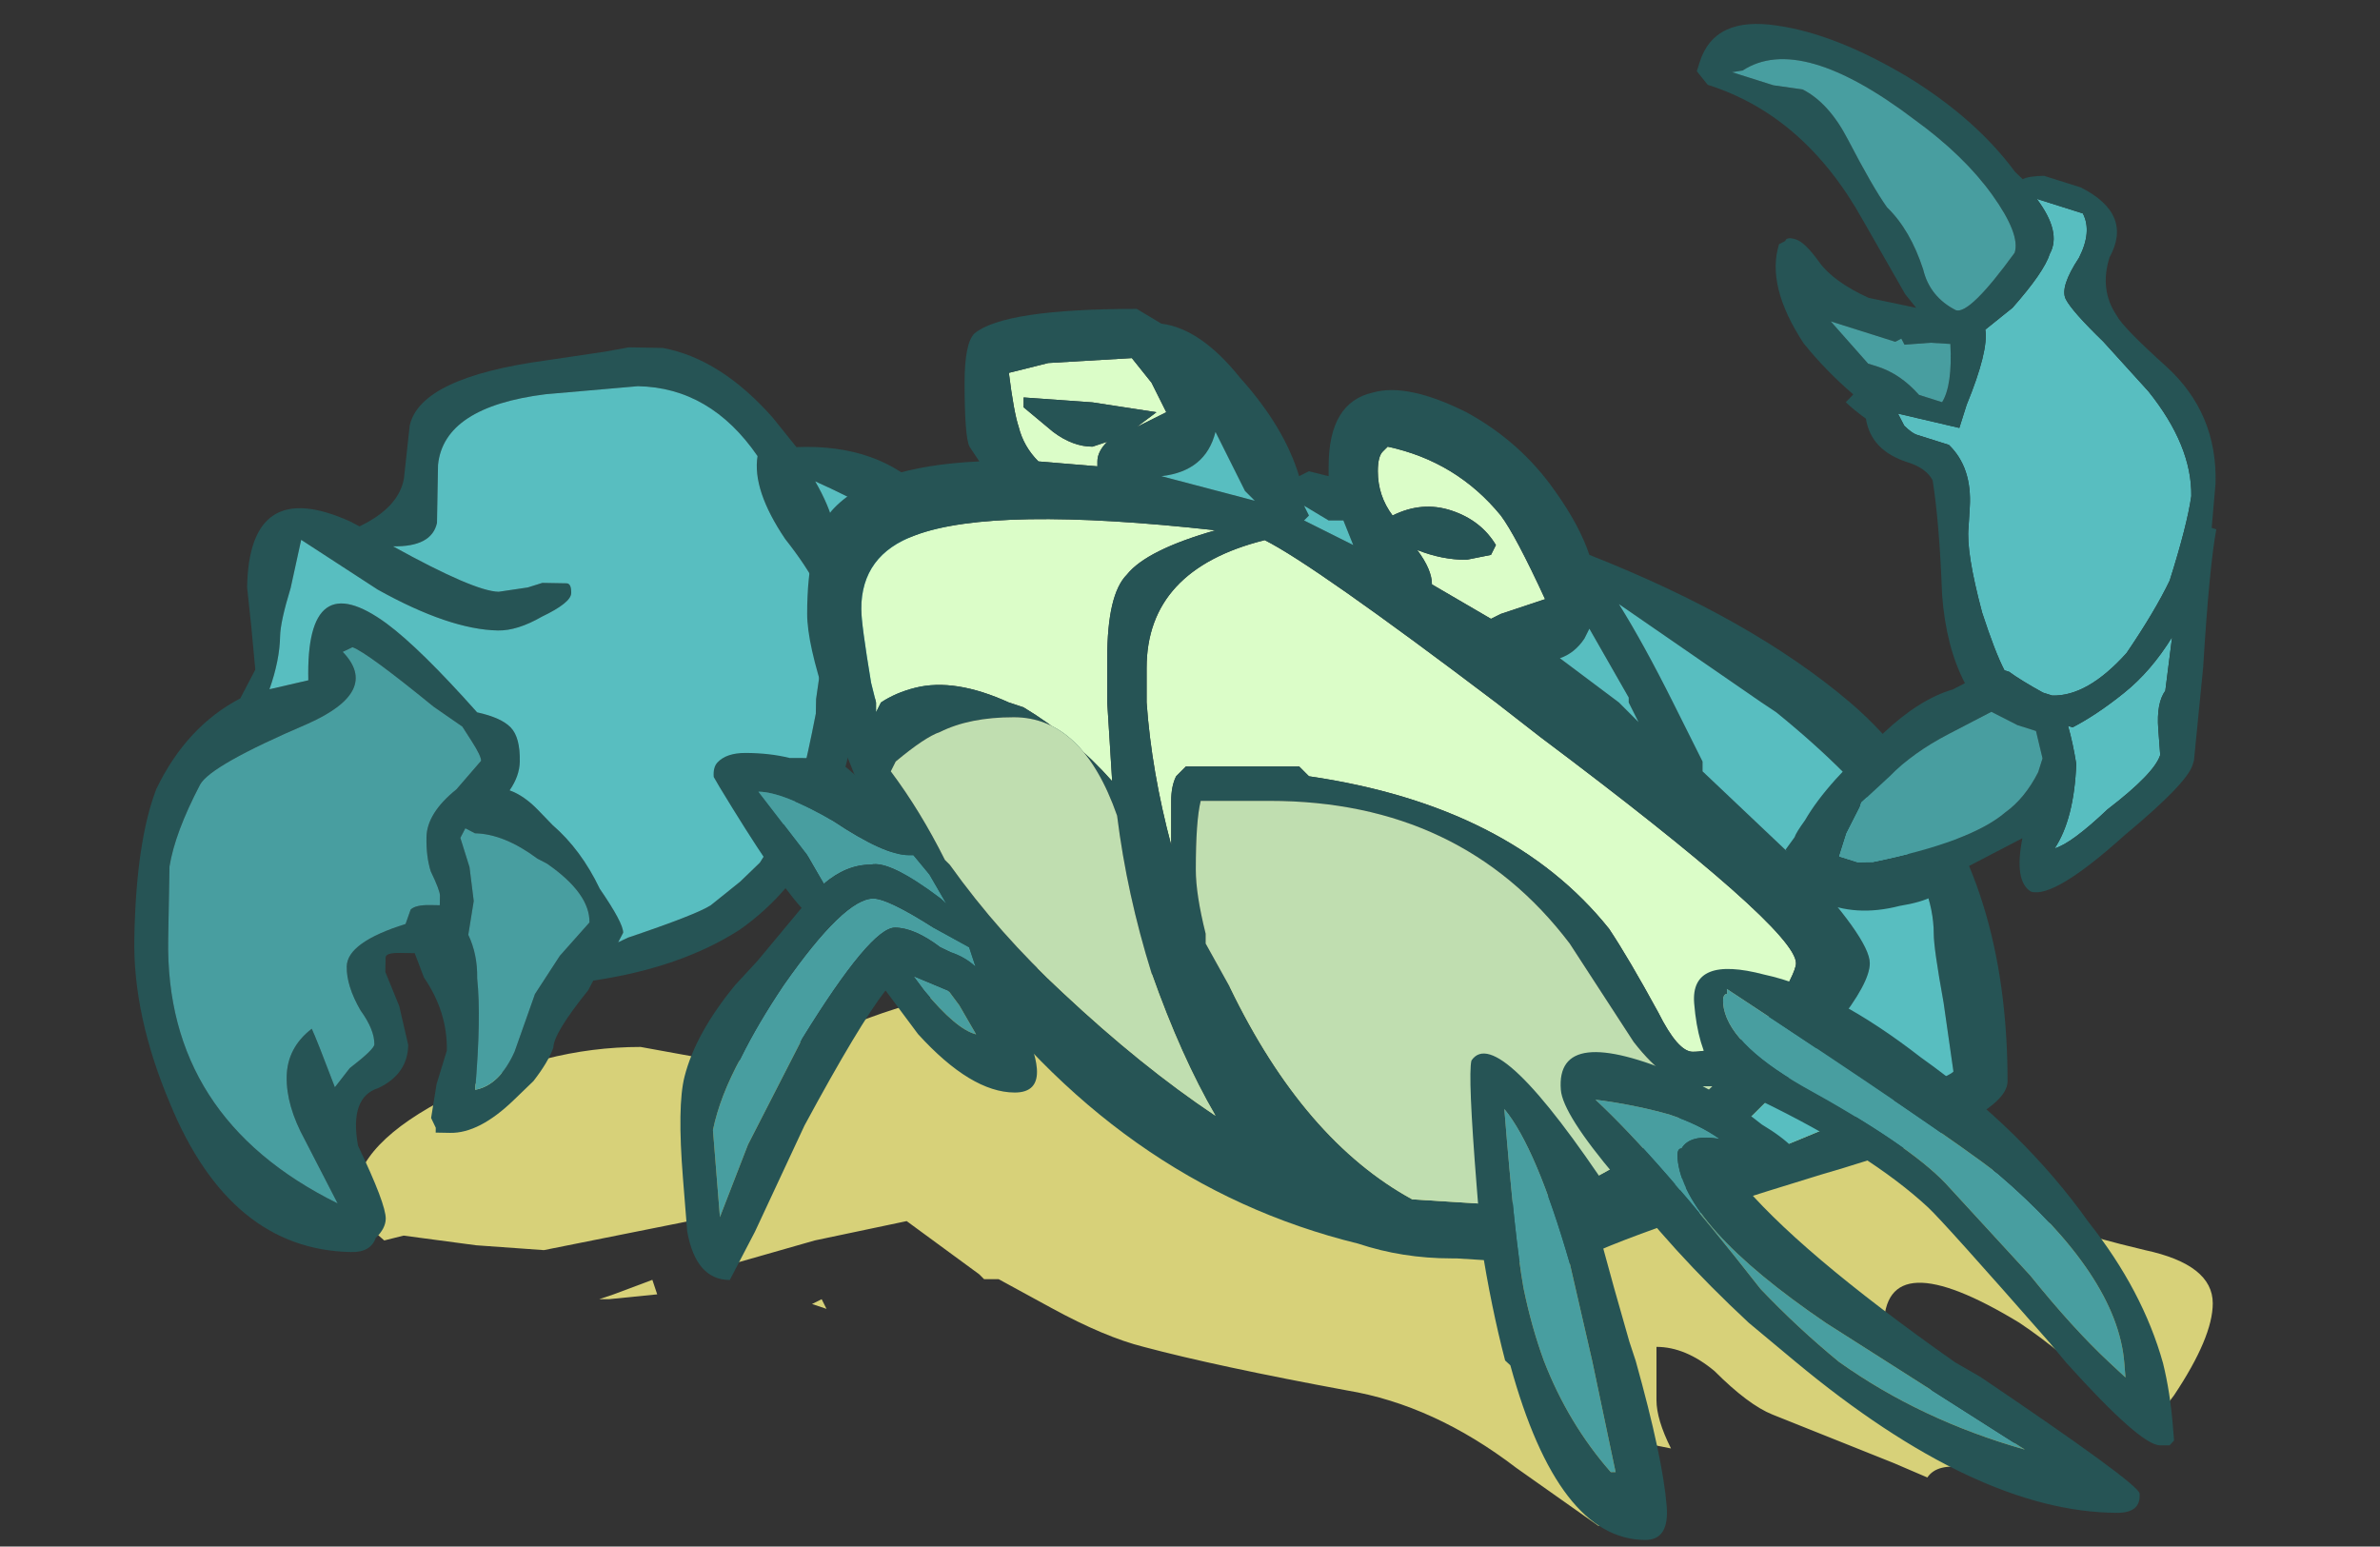 <?xml version="1.0" encoding="UTF-8" standalone="no"?>
<svg xmlns:ffdec="https://www.free-decompiler.com/flash" xmlns:xlink="http://www.w3.org/1999/xlink" ffdec:objectType="frame" height="111.9px" width="172.2px" xmlns="http://www.w3.org/2000/svg">
  <rect width="100%" height="100%" fill="#333333" stroke="none"/>
  <g transform="matrix(1.0, 0.0, 0.0, 1.0, 59.1, 22.95)">
    <use ffdec:characterId="1468" height="1.85" transform="matrix(7.0, 0.0, 0.0, 7.0, -15.75, 69.65)" width="11.55" xlink:href="#shape0"/>
    <use ffdec:characterId="1470" ffdec:characterName="a_EB_CrabGround" height="40.6" transform="matrix(1.0, 0.0, 0.0, 1.0, -33.4, 46.85)" width="134.4" xlink:href="#sprite0"/>
    <use ffdec:characterId="1472" ffdec:characterName="a_EB_CrabClawBig" height="65.8" transform="matrix(1, 0.018, -0.018, 1, -48.6, 1.55)" width="59.5" xlink:href="#sprite1"/>
    <use ffdec:characterId="1474" ffdec:characterName="a_EB_CrabBody" height="68.6" transform="matrix(1.017, 0.0, 0.0, 1.017, -0.7, -0.6)" width="85.4" xlink:href="#sprite2"/>
    <use ffdec:characterId="1476" ffdec:characterName="a_EB_CrabLegs" height="56.7" transform="matrix(1.0, 0.004, 0.08, 1, -12.15, 31.5)" width="106.4" xlink:href="#sprite3"/>
    <use ffdec:characterId="1478" ffdec:characterName="a_EB_CrabClawSmall" height="59.85" transform="matrix(0.953, 0.301, -0.301, 0.953, 65.25, -22.8)" width="49.35" xlink:href="#sprite4"/>
  </g>
  <defs>
    <g id="shape0" transform="matrix(1.0, 0.0, 0.0, 1.0, 2.25, -9.95)">
      <path d="M-2.25 10.15 L-2.1 10.1 -1.7 9.95 -1.65 10.1 -2.15 10.15 -2.25 10.15 M9.2 11.75 L9.2 11.75 M0.05 10.15 L0.1 10.25 -0.05 10.2 0.05 10.15" fill="#d7d179" fill-rule="evenodd" stroke="none"/>
    </g>
    <g id="sprite0" transform="matrix(1.0, 0.0, 0.0, 1.0, 67.2, 20.3)">
      <use ffdec:characterId="1469" height="5.8" transform="matrix(7.0, 0.0, 0.0, 7.0, -67.2, -20.3)" width="19.2" xlink:href="#shape1"/>
    </g>
    <g id="shape1" transform="matrix(1.0, 0.0, 0.0, 1.0, 9.6, 2.9)">
      <path d="M1.05 -1.7 Q1.3 -1.55 1.4 -1.35 L2.55 -1.25 3.0 -1.2 Q3.6 -1.2 4.2 -1.45 4.85 -1.75 5.15 -1.75 6.4 -1.75 7.05 -1.1 7.4 -0.75 7.55 -0.4 7.85 -0.2 8.9 0.05 9.6 0.2 9.6 0.6 9.6 0.95 9.2 1.55 L8.9 1.95 Q8.85 1.85 8.5 1.55 8.05 1.1 7.6 0.8 6.2 -0.05 6.2 0.85 L6.65 1.45 Q7.15 2.05 7.65 2.05 7.9 2.05 8.15 2.25 L8.2 2.25 8.25 2.4 8.25 2.55 Q8.1 2.35 7.85 2.35 L7.05 2.3 Q6.75 2.25 6.65 2.4 L6.3 2.25 5.05 1.75 Q4.8 1.65 4.45 1.3 4.15 1.05 3.85 1.05 L3.85 1.6 Q3.85 1.8 4.0 2.1 L3.75 2.05 3.75 2.5 Q3.7 2.9 3.25 2.9 L2.4 2.3 Q1.55 1.65 0.65 1.5 -0.7 1.25 -1.45 1.05 -1.85 0.95 -2.4 0.65 L-2.95 0.35 -3.1 0.35 -3.15 0.3 -3.9 -0.25 -4.85 -0.05 -5.9 0.25 Q-5.35 -0.4 -6.15 -0.25 L-7.65 0.05 -8.35 0.0 -9.1 -0.1 -9.3 -0.05 Q-9.6 -0.3 -9.6 -0.5 -9.6 -1.05 -8.6 -1.55 -7.65 -2.05 -6.65 -2.05 L-6.1 -1.95 -5.55 -1.9 -4.15 -2.4 Q-2.65 -2.9 -2.3 -2.9 L-0.85 -2.75 Q0.25 -2.5 0.1 -1.9 L0.1 -1.85 Q0.7 -1.9 1.05 -1.7" fill="#d7d179" fill-rule="evenodd" stroke="none"/>
    </g>
    <g id="sprite1" transform="matrix(1.0, 0.0, 0.0, 1.0, 0.0, 0.0)">
      <use ffdec:characterId="1471" height="9.4" transform="matrix(7.0, 0.0, 0.0, 7.0, 0.0, 0.0)" width="8.5" xlink:href="#shape2"/>
    </g>
    <g id="shape2" transform="matrix(1.0, 0.0, 0.0, 1.0, 0.0, 0.0)">
      <path d="M6.75 1.0 Q7.6 0.95 8.1 1.45 8.5 1.95 8.5 2.55 8.5 3.05 8.25 3.4 L8.1 3.6 Q7.85 3.9 7.4 4.2 L7.35 4.15 Q7.25 4.6 7.1 4.95 6.8 5.6 6.25 6.0 5.65 6.4 4.75 6.55 L4.7 6.65 Q4.35 7.1 4.35 7.25 4.3 7.4 4.15 7.6 L3.95 7.8 Q3.6 8.15 3.3 8.15 L3.15 8.15 3.15 8.1 3.1 8.0 3.15 7.65 3.25 7.3 Q3.25 6.9 3.0 6.55 L2.9 6.3 2.75 6.3 Q2.6 6.3 2.6 6.35 L2.6 6.5 2.75 6.85 2.85 7.25 Q2.85 7.55 2.55 7.7 2.25 7.8 2.35 8.3 2.65 8.9 2.65 9.05 2.65 9.15 2.55 9.25 2.5 9.4 2.3 9.4 1.05 9.4 0.4 7.9 0.0 7.0 0.0 6.2 0.0 5.2 0.2 4.65 0.5 4.0 1.05 3.7 L1.2 3.4 1.15 2.95 1.1 2.55 Q1.1 1.4 2.15 1.85 L2.25 1.9 Q2.65 1.7 2.7 1.4 L2.75 0.85 Q2.85 0.35 4.15 0.15 L4.75 0.05 5.0 0.0 Q5.15 0.0 5.35 0.0 5.95 0.1 6.5 0.7 L6.75 1.0 M7.15 1.85 Q7.45 2.3 7.45 2.75 L7.4 3.6 7.4 3.75 7.6 3.6 7.65 3.5 Q8.15 3.05 8.15 2.6 8.15 2.1 7.85 1.85 7.65 1.65 6.95 1.35 7.1 1.6 7.15 1.8 L7.15 1.85 M6.65 1.95 Q6.3 1.45 6.35 1.1 5.85 0.4 5.1 0.4 L4.15 0.5 Q3.1 0.65 3.05 1.25 3.05 1.45 3.05 1.85 3.0 2.1 2.6 2.1 3.45 2.55 3.7 2.55 L4.0 2.5 4.15 2.45 4.4 2.45 Q4.45 2.45 4.45 2.55 4.45 2.65 4.15 2.8 3.9 2.95 3.7 2.95 3.2 2.95 2.45 2.55 L1.65 2.05 1.55 2.55 Q1.45 2.9 1.45 3.05 1.45 3.3 1.35 3.6 L1.75 3.5 Q1.7 2.3 2.55 2.9 2.9 3.15 3.5 3.8 3.75 3.85 3.85 3.95 3.95 4.05 3.95 4.3 3.95 4.45 3.85 4.6 4.0 4.65 4.15 4.8 L4.3 4.95 Q4.6 5.2 4.8 5.6 5.05 5.95 5.05 6.05 L5.0 6.15 5.1 6.1 Q5.8 5.85 5.95 5.75 L6.25 5.5 6.45 5.3 6.75 4.8 Q6.85 4.6 7.0 3.75 L7.0 3.6 7.1 2.8 Q7.1 2.5 6.65 1.95 M2.1 3.2 Q2.5 3.6 1.75 3.95 0.75 4.4 0.65 4.6 0.4 5.1 0.35 5.45 0.35 5.65 0.35 6.2 0.35 8.05 2.15 8.9 L1.8 8.25 Q1.6 7.9 1.6 7.6 1.6 7.3 1.85 7.1 1.9 7.2 2.1 7.7 L2.25 7.5 Q2.5 7.3 2.5 7.25 2.5 7.1 2.35 6.9 2.2 6.65 2.2 6.45 2.2 6.2 2.8 6.0 L2.85 5.85 Q2.9 5.8 3.05 5.8 L3.15 5.8 3.15 5.7 Q3.15 5.65 3.05 5.45 3.0 5.3 3.0 5.1 3.0 4.85 3.3 4.6 L3.55 4.3 Q3.55 4.25 3.45 4.1 L3.35 3.95 3.05 3.75 Q2.35 3.2 2.2 3.15 L2.1 3.2 M3.4 5.0 L3.35 5.1 3.45 5.4 3.5 5.75 3.45 6.1 Q3.55 6.3 3.55 6.55 3.6 6.95 3.55 7.7 3.8 7.65 3.95 7.3 L4.15 6.7 4.4 6.3 4.7 5.95 Q4.7 5.65 4.25 5.35 L4.15 5.3 Q3.8 5.05 3.5 5.05 L3.4 5.0" fill="#265455" fill-rule="evenodd" stroke="none"/>
      <path d="M6.65 1.95 Q7.1 2.5 7.1 2.8 L7.0 3.6 7.0 3.75 Q6.85 4.6 6.75 4.8 L6.45 5.3 6.25 5.5 5.95 5.75 Q5.8 5.85 5.1 6.1 L5.0 6.15 5.05 6.05 Q5.05 5.95 4.8 5.6 4.6 5.2 4.3 4.95 L4.15 4.8 Q4.0 4.65 3.85 4.6 3.95 4.45 3.95 4.3 3.95 4.05 3.85 3.95 3.75 3.85 3.5 3.8 2.9 3.15 2.55 2.9 1.7 2.3 1.75 3.5 L1.35 3.6 Q1.45 3.3 1.45 3.05 1.45 2.9 1.55 2.55 L1.65 2.05 2.45 2.55 Q3.2 2.95 3.7 2.95 3.9 2.95 4.15 2.8 4.45 2.65 4.45 2.55 4.45 2.45 4.4 2.45 L4.15 2.45 4.0 2.5 3.7 2.55 Q3.45 2.55 2.6 2.1 3.0 2.1 3.05 1.85 3.05 1.45 3.05 1.25 3.1 0.65 4.15 0.5 L5.1 0.4 Q5.85 0.4 6.35 1.1 6.3 1.45 6.65 1.95 M7.15 1.85 L7.15 1.8 Q7.1 1.6 6.95 1.35 7.65 1.65 7.85 1.85 8.15 2.1 8.15 2.6 8.15 3.05 7.65 3.5 L7.6 3.6 7.4 3.75 7.4 3.6 7.45 2.75 Q7.45 2.3 7.15 1.85" fill="#58bec0" fill-rule="evenodd" stroke="none"/>
      <path d="M3.4 5.0 L3.5 5.05 Q3.8 5.05 4.15 5.3 L4.25 5.35 Q4.7 5.65 4.7 5.95 L4.4 6.3 4.15 6.7 3.95 7.3 Q3.8 7.65 3.55 7.7 3.6 6.95 3.55 6.55 3.55 6.3 3.45 6.1 L3.5 5.75 3.45 5.4 3.35 5.1 3.4 5.0 M2.1 3.2 L2.2 3.15 Q2.35 3.2 3.05 3.75 L3.35 3.95 3.45 4.1 Q3.55 4.25 3.55 4.3 L3.3 4.6 Q3.0 4.85 3.0 5.1 3.0 5.3 3.05 5.45 3.15 5.65 3.15 5.7 L3.15 5.8 3.05 5.8 Q2.9 5.8 2.85 5.85 L2.8 6.0 Q2.2 6.2 2.2 6.45 2.2 6.65 2.35 6.9 2.5 7.1 2.5 7.25 2.5 7.3 2.25 7.5 L2.1 7.7 Q1.9 7.2 1.85 7.1 1.6 7.3 1.6 7.6 1.6 7.9 1.8 8.25 L2.15 8.9 Q0.35 8.05 0.35 6.2 0.35 5.65 0.35 5.45 0.4 5.1 0.65 4.6 0.75 4.4 1.75 3.95 2.5 3.6 2.1 3.2" fill="#489ea0" fill-rule="evenodd" stroke="none"/>
    </g>
    <g id="sprite2" transform="matrix(1.0, 0.0, 0.0, 1.0, 0.0, 0.0)">
      <use ffdec:characterId="1473" height="9.8" transform="matrix(7.0, 0.0, 0.0, 7.0, 0.0, 0.0)" width="12.2" xlink:href="#shape3"/>
    </g>
    <g id="shape3" transform="matrix(1.0, 0.0, 0.0, 1.0, 0.0, 0.0)">
      <path d="M5.8 1.65 Q5.8 1.5 5.85 1.45 L5.9 1.4 Q6.6 1.55 7.05 2.1 7.2 2.3 7.5 2.95 L7.05 3.1 6.95 3.15 6.35 2.8 Q6.35 2.65 6.2 2.45 6.45 2.55 6.7 2.55 L6.95 2.5 7.0 2.4 Q6.85 2.15 6.55 2.05 6.25 1.95 5.95 2.1 5.8 1.9 5.8 1.65 M7.0 4.0 L7.45 4.35 Q10.05 6.3 10.05 6.65 10.05 6.75 9.8 7.15 L9.7 7.3 9.65 7.35 Q9.25 7.55 9.0 7.55 8.85 7.55 8.65 7.15 8.35 6.6 8.15 6.3 7.15 5.05 5.1 4.75 L5.0 4.65 3.85 4.65 3.75 4.75 Q3.7 4.85 3.7 5.0 L3.7 5.45 Q3.5 4.7 3.45 4.0 L3.45 3.65 Q3.45 2.65 4.65 2.35 5.15 2.6 7.0 4.0 M3.3 0.5 L3.5 0.75 3.65 1.05 3.35 1.2 3.55 1.05 2.9 0.95 2.2 0.9 2.2 1.0 2.5 1.25 Q2.7 1.4 2.9 1.4 L3.05 1.35 Q2.95 1.45 2.95 1.55 L2.95 1.6 2.35 1.55 Q2.2 1.4 2.15 1.2 2.1 1.05 2.05 0.65 L2.45 0.55 3.3 0.5 M4.15 2.25 Q3.45 2.45 3.25 2.7 3.05 2.9 3.05 3.55 L3.05 4.0 3.1 4.8 Q2.7 4.35 2.2 4.05 L2.05 4.0 Q1.5 3.75 1.1 3.85 0.9 3.9 0.75 4.0 L0.7 4.1 0.7 4.0 0.65 3.8 Q0.55 3.2 0.55 3.05 0.55 2.5 1.1 2.3 1.9 2.0 4.15 2.25" fill="#dbfdc8" fill-rule="evenodd" stroke="none"/>
      <path d="M5.8 1.65 Q5.8 1.9 5.95 2.1 6.25 1.95 6.55 2.05 6.85 2.15 7.0 2.4 L6.95 2.5 6.7 2.55 Q6.45 2.55 6.2 2.45 6.35 2.65 6.35 2.8 L6.95 3.15 7.05 3.1 7.5 2.95 Q7.2 2.3 7.05 2.1 6.6 1.55 5.9 1.4 L5.85 1.45 Q5.8 1.5 5.8 1.65 M7.95 2.5 Q9.6 3.15 10.6 4.0 10.95 4.3 11.2 4.65 12.2 5.85 12.2 7.85 12.2 8.25 10.3 8.8 8.0 9.5 7.6 9.8 7.6 9.7 7.7 9.65 L7.4 9.7 6.6 9.65 6.55 9.65 Q6.05 9.65 5.6 9.5 3.15 8.9 1.5 6.6 0.8 5.6 0.35 4.4 L0.2 4.0 Q0.0 3.4 0.0 3.1 0.0 2.35 0.25 2.05 0.65 1.6 1.75 1.55 L1.65 1.4 Q1.6 1.3 1.6 0.75 1.6 0.35 1.7 0.25 2.0 0.0 3.35 0.0 L3.6 0.15 Q4.0 0.2 4.4 0.7 4.85 1.2 5.0 1.7 L5.1 1.65 5.3 1.7 5.3 1.6 Q5.3 0.95 5.75 0.85 6.1 0.75 6.7 1.05 7.25 1.35 7.6 1.85 7.85 2.2 7.95 2.5 M7.9 3.35 Q7.8 3.5 7.65 3.55 L8.25 4.0 8.45 4.2 8.35 4.0 8.35 3.95 7.95 3.25 7.9 3.35 M7.0 4.0 Q5.15 2.6 4.65 2.35 3.45 2.65 3.45 3.65 L3.45 4.0 Q3.5 4.7 3.7 5.45 L3.7 5.0 Q3.7 4.85 3.75 4.75 L3.85 4.65 5.0 4.65 5.1 4.75 Q7.15 5.05 8.15 6.3 8.35 6.6 8.65 7.15 8.85 7.55 9.0 7.55 9.25 7.55 9.65 7.35 L9.7 7.3 9.8 7.15 Q10.05 6.75 10.05 6.65 10.05 6.3 7.45 4.35 L7.0 4.0 M9.1 4.7 L10.05 5.6 Q10.8 6.4 10.8 6.65 10.8 7.05 9.45 8.35 L8.65 9.05 Q9.1 8.85 9.7 8.6 11.65 7.8 11.65 7.75 L11.55 7.05 Q11.45 6.5 11.45 6.35 11.45 5.4 9.85 4.1 L9.7 4.0 8.25 3.0 Q8.5 3.4 8.8 4.0 L9.1 4.6 9.1 4.7 M3.3 0.5 L2.45 0.55 2.05 0.65 Q2.1 1.05 2.15 1.2 2.2 1.4 2.35 1.55 L2.95 1.6 2.95 1.55 Q2.95 1.45 3.05 1.35 L2.9 1.4 Q2.7 1.4 2.5 1.25 L2.2 1.0 2.2 0.9 2.9 0.95 3.55 1.05 3.35 1.2 3.65 1.05 3.5 0.75 3.3 0.5 M3.6 1.7 L4.55 1.95 4.45 1.85 4.15 1.25 Q4.05 1.65 3.6 1.7 M4.15 2.25 Q1.9 2.0 1.1 2.3 0.55 2.5 0.55 3.05 0.55 3.2 0.65 3.8 L0.7 4.0 0.7 4.1 0.75 4.0 Q0.9 3.9 1.1 3.85 1.5 3.75 2.05 4.0 L2.2 4.05 Q2.7 4.35 3.1 4.8 L3.05 4.0 3.05 3.55 Q3.05 2.9 3.25 2.7 3.45 2.45 4.15 2.25 M5.55 2.4 L5.45 2.15 5.3 2.15 5.05 2.0 5.1 2.1 5.05 2.15 5.55 2.4 M0.85 4.7 Q1.15 5.1 1.4 5.6 L1.45 5.65 Q1.95 6.35 2.6 6.95 3.4 7.7 4.15 8.2 3.8 7.6 3.5 6.75 3.25 5.95 3.15 5.15 2.8 4.15 2.1 4.15 1.65 4.15 1.35 4.3 1.2 4.35 0.9 4.6 L0.85 4.7 M4.05 6.45 L4.3 6.9 Q5.05 8.45 6.15 9.05 L6.95 9.1 Q8.0 9.1 9.1 8.0 L9.2 7.9 9.05 7.9 Q8.75 7.9 8.4 7.45 L7.75 6.45 Q6.65 5.0 4.7 5.0 L4.0 5.0 Q3.95 5.2 3.95 5.7 3.95 5.95 4.05 6.35 L4.05 6.45" fill="#265455" fill-rule="evenodd" stroke="none"/>
      <path d="M7.9 3.35 L7.95 3.25 8.35 3.95 8.35 4.0 8.45 4.2 8.25 4.0 7.65 3.55 Q7.8 3.5 7.9 3.35 M9.1 4.7 L9.1 4.6 8.8 4.0 Q8.5 3.4 8.25 3.0 L9.7 4.0 9.85 4.1 Q11.45 5.4 11.45 6.35 11.45 6.5 11.55 7.05 L11.65 7.75 Q11.65 7.8 9.7 8.6 9.1 8.85 8.65 9.05 L9.45 8.35 Q10.8 7.05 10.8 6.65 10.8 6.4 10.05 5.6 L9.1 4.7 M3.6 1.7 Q4.05 1.65 4.15 1.25 L4.45 1.85 4.55 1.95 3.6 1.7 M5.55 2.4 L5.05 2.15 5.1 2.1 5.05 2.0 5.3 2.15 5.45 2.15 5.55 2.4" fill="#58bec0" fill-rule="evenodd" stroke="none"/>
      <path d="M4.05 6.45 L4.05 6.35 Q3.95 5.95 3.95 5.7 3.95 5.2 4.0 5.0 L4.7 5.0 Q6.65 5.0 7.75 6.45 L8.4 7.45 Q8.75 7.9 9.05 7.9 L9.2 7.9 9.1 8.0 Q8.0 9.1 6.95 9.1 L6.15 9.05 Q5.05 8.45 4.3 6.9 L4.05 6.45 M0.85 4.7 L0.9 4.6 Q1.2 4.35 1.35 4.3 1.65 4.15 2.1 4.15 2.8 4.15 3.15 5.15 3.25 5.95 3.5 6.75 3.8 7.6 4.15 8.2 3.4 7.7 2.6 6.95 1.95 6.35 1.45 5.65 L1.4 5.6 Q1.15 5.1 0.85 4.7" fill="#c0deb0" fill-rule="evenodd" stroke="none"/>
    </g>
    <g id="sprite3" transform="matrix(1.0, 0.0, 0.0, 1.0, 0.0, 0.0)">
      <use ffdec:characterId="1475" height="8.1" transform="matrix(7.0, 0.0, 0.0, 7.0, 0.0, 0.0)" width="15.2" xlink:href="#shape4"/>
    </g>
    <g id="shape4" transform="matrix(1.0, 0.0, 0.0, 1.0, 0.0, 0.0)">
      <path d="M11.7 5.85 L13.65 7.15 Q12.6 6.85 11.8 6.25 11.4 5.9 11.05 5.5 10.1 4.15 9.5 3.55 9.9 3.6 10.25 3.7 10.55 3.8 10.75 3.95 10.45 3.9 10.35 4.05 10.3 4.05 10.3 4.15 10.3 4.85 11.7 5.85 M8.6 5.5 Q8.55 5.0 8.55 3.65 8.85 4.05 9.1 5.25 L9.25 6.25 9.4 7.4 9.35 7.4 Q8.95 6.9 8.75 6.25 8.65 5.9 8.6 5.5 M13.85 5.35 L13.05 4.4 Q12.7 4.0 11.65 3.4 10.9 2.95 10.9 2.55 10.9 2.45 10.95 2.45 L10.95 2.4 Q13.05 3.85 13.6 4.3 14.75 5.35 14.75 6.25 L14.75 6.4 14.6 6.25 Q14.25 5.9 13.85 5.35 M2.95 1.55 L2.9 1.5 Q2.4 1.1 2.2 1.15 1.95 1.15 1.7 1.35 L1.55 1.05 1.1 0.4 Q1.35 0.4 1.85 0.7 2.35 1.05 2.6 1.05 L2.65 1.05 2.8 1.25 2.95 1.55 M3.2 2.2 Q3.1 2.1 2.95 2.05 L2.85 2.0 Q2.6 1.8 2.4 1.8 2.15 1.8 1.35 2.95 L0.7 4.05 0.35 4.8 0.35 3.9 Q0.45 3.55 0.7 3.15 0.9 2.8 1.2 2.4 1.9 1.5 2.2 1.5 2.35 1.5 2.8 1.8 L3.15 2.0 3.2 2.2 M2.9 2.45 L3.0 2.6 3.15 2.9 Q2.95 2.85 2.65 2.45 L2.55 2.3 2.9 2.45" fill="#489ea0" fill-rule="evenodd" stroke="none"/>
      <path d="M11.7 5.85 Q10.3 4.85 10.3 4.15 10.3 4.05 10.35 4.05 10.45 3.9 10.75 3.95 10.55 3.8 10.25 3.7 9.9 3.6 9.5 3.55 10.1 4.15 11.05 5.5 11.4 5.9 11.8 6.25 12.6 6.85 13.65 7.15 L11.7 5.85 M12.85 4.65 Q12.3 4.1 11.2 3.55 10.85 3.4 10.75 3.25 10.6 3.0 10.6 2.55 10.6 2.05 11.35 2.25 12.05 2.4 12.9 3.1 13.9 3.85 14.5 4.8 15.0 5.5 15.15 6.25 15.2 6.55 15.2 6.9 L15.2 7.05 15.15 7.1 15.05 7.1 Q14.85 7.1 14.15 6.25 L14.0 6.05 Q13.0 4.8 12.85 4.65 M13.25 6.4 Q14.8 7.5 14.8 7.6 14.8 7.8 14.55 7.8 13.1 7.8 11.35 6.25 L10.9 5.85 Q10.15 5.1 9.65 4.35 9.15 3.7 9.15 3.45 9.15 2.75 10.4 3.3 10.85 3.5 11.2 3.8 11.6 4.05 11.6 4.25 11.6 4.3 11.5 4.35 L10.9 4.35 Q11.45 5.1 13.0 6.25 L13.25 6.4 M13.85 5.35 Q14.25 5.9 14.6 6.25 L14.75 6.4 14.75 6.25 Q14.75 5.35 13.6 4.3 13.05 3.85 10.95 2.4 L10.95 2.45 Q10.9 2.45 10.9 2.55 10.9 2.95 11.65 3.4 12.7 4.0 13.05 4.4 L13.85 5.35 M8.6 5.5 Q8.65 5.9 8.75 6.25 8.95 6.9 9.35 7.4 L9.4 7.4 9.25 6.25 9.1 5.25 Q8.85 4.05 8.55 3.65 8.55 5.0 8.6 5.5 M8.2 4.45 Q8.2 3.3 8.25 3.15 8.55 2.75 9.6 4.55 9.55 4.6 9.45 4.6 9.4 4.55 9.35 4.45 9.4 4.85 9.65 6.05 L9.7 6.25 Q9.9 7.25 9.9 7.75 9.9 8.1 9.65 8.1 8.75 8.1 8.4 6.3 L8.35 6.25 Q8.25 5.7 8.2 5.05 L8.2 4.45 M2.95 1.55 L2.8 1.25 2.65 1.05 2.6 1.05 Q2.35 1.05 1.85 0.7 1.35 0.4 1.1 0.4 L1.55 1.05 1.7 1.35 Q1.95 1.15 2.2 1.15 2.4 1.1 2.9 1.5 L2.95 1.55 M4.0 2.6 L3.95 2.7 Q3.9 2.75 3.8 2.75 L3.6 2.7 Q3.75 3.05 3.75 3.25 3.75 3.5 3.5 3.5 3.05 3.5 2.55 2.9 L2.25 2.45 Q1.95 2.8 1.3 3.85 L0.7 4.95 0.4 5.45 Q0.05 5.45 0.0 4.95 L0.0 4.4 Q0.0 3.65 0.1 3.35 0.25 2.9 0.7 2.4 L0.95 2.15 1.45 1.6 Q1.2 1.3 0.7 0.35 L0.65 0.25 Q0.65 0.15 0.7 0.1 0.8 0.0 1.0 0.0 1.25 0.0 1.45 0.05 L1.9 0.05 Q2.15 0.2 2.6 0.8 L2.7 0.9 2.7 0.95 2.9 1.25 3.2 1.75 3.5 2.0 3.45 2.05 3.35 2.1 3.45 2.3 3.7 2.35 Q4.0 2.5 4.0 2.6 M2.9 2.45 L2.55 2.3 2.65 2.45 Q2.95 2.85 3.15 2.9 L3.0 2.6 2.9 2.45 M3.2 2.2 L3.15 2.0 2.8 1.8 Q2.35 1.5 2.2 1.5 1.9 1.5 1.2 2.4 0.9 2.8 0.7 3.15 0.45 3.55 0.35 3.9 L0.35 4.8 0.7 4.05 1.35 2.95 Q2.15 1.8 2.4 1.8 2.6 1.8 2.85 2.0 L2.95 2.05 Q3.1 2.1 3.2 2.2" fill="#265455" fill-rule="evenodd" stroke="none"/>
    </g>
    <g id="sprite4" transform="matrix(1.0, 0.0, 0.0, 1.0, 0.0, 0.0)">
      <use ffdec:characterId="1477" height="8.55" transform="matrix(7.0, 0.0, 0.0, 7.0, 0.0, 0.0)" width="7.05" xlink:href="#shape5"/>
    </g>
    <g id="shape5" transform="matrix(1.0, 0.0, 0.0, 1.0, 0.0, 0.0)">
      <path d="M6.25 4.3 Q6.2 4.65 6.05 5.15 5.8 5.7 5.45 5.8 L5.35 5.8 Q5.1 5.75 4.95 5.7 L4.9 5.7 Q4.75 5.55 4.5 5.2 4.15 4.65 4.1 4.4 L4.05 4.2 Q3.95 3.8 3.65 3.65 L3.3 3.65 Q3.25 3.65 3.15 3.6 L3.05 3.5 3.7 3.45 3.7 3.2 Q3.75 2.6 3.65 2.4 L3.85 2.1 Q4.05 1.65 4.05 1.45 4.1 1.2 3.75 0.95 L4.25 0.95 Q4.4 1.1 4.35 1.4 4.25 1.75 4.35 1.85 4.45 1.95 4.85 2.15 L5.45 2.5 Q6.05 2.9 6.2 3.4 6.25 3.7 6.25 4.3 M6.6 5.8 L6.7 6.05 Q6.7 6.25 6.35 6.75 6.1 7.2 5.95 7.3 6.05 6.95 5.9 6.4 5.8 6.2 5.7 6.05 L5.75 6.05 Q5.95 5.85 6.15 5.55 6.35 5.25 6.45 4.85 L6.55 5.4 Q6.5 5.55 6.6 5.8" fill="#58bec0" fill-rule="evenodd" stroke="none"/>
      <path d="M6.25 4.3 Q6.25 3.7 6.2 3.4 6.05 2.9 5.45 2.5 L4.85 2.15 Q4.45 1.95 4.35 1.85 4.25 1.75 4.35 1.4 4.4 1.1 4.25 0.95 L3.75 0.95 Q4.1 1.2 4.05 1.45 4.05 1.65 3.85 2.1 L3.65 2.4 Q3.75 2.6 3.7 3.2 L3.7 3.45 3.05 3.5 3.15 3.6 Q3.25 3.65 3.3 3.65 L3.65 3.65 Q3.95 3.8 4.05 4.2 L4.1 4.4 Q4.15 4.65 4.5 5.2 4.75 5.55 4.9 5.7 L4.95 5.7 Q5.1 5.75 5.35 5.8 L5.45 5.8 Q5.8 5.7 6.05 5.15 6.2 4.65 6.25 4.3 M6.85 5.05 L7.05 6.0 7.05 6.05 Q7.05 6.25 6.6 6.95 6.1 7.8 5.85 7.8 5.65 7.75 5.6 7.3 L5.0 7.9 5.0 7.95 Q5.0 8.15 4.6 8.35 4.2 8.6 3.8 8.55 3.45 8.55 3.35 8.4 3.35 8.35 3.35 8.2 L3.3 8.15 3.35 8.0 Q3.35 7.95 3.4 7.8 3.5 7.35 3.9 6.7 4.15 6.25 4.45 6.05 L4.55 5.95 Q4.25 5.65 4.05 5.15 3.8 4.45 3.6 4.05 3.5 3.95 3.3 3.95 2.9 3.95 2.75 3.65 2.6 3.6 2.5 3.55 L2.55 3.45 Q2.2 3.3 1.9 3.1 1.35 2.65 1.35 2.2 L1.4 2.15 Q1.4 2.1 1.5 2.1 1.6 2.1 1.8 2.25 2.0 2.4 2.4 2.45 L2.9 2.4 2.75 2.3 2.1 1.7 Q1.2 0.85 0.15 0.85 L0.0 0.75 0.0 0.65 Q0.0 0.15 0.65 0.05 1.25 -0.05 2.1 0.15 2.9 0.35 3.45 0.75 L3.55 0.8 Q3.6 0.75 3.75 0.7 L4.15 0.7 Q4.75 0.8 4.65 1.3 4.65 1.65 4.9 1.85 5.0 1.95 5.55 2.2 6.2 2.5 6.4 3.2 L6.5 3.65 6.55 3.65 Q6.6 4.05 6.85 5.05 M6.6 5.8 Q6.5 5.55 6.55 5.4 L6.45 4.85 Q6.35 5.25 6.15 5.55 5.95 5.85 5.75 6.05 L5.7 6.05 Q5.8 6.2 5.9 6.4 6.05 6.95 5.95 7.3 6.1 7.2 6.35 6.75 6.7 6.25 6.7 6.05 L6.6 5.8 M3.3 1.05 Q2.9 0.75 2.3 0.55 0.9 0.05 0.45 0.6 L0.35 0.65 0.8 0.65 1.1 0.6 Q1.4 0.65 1.7 0.95 2.1 1.35 2.3 1.5 2.6 1.65 2.85 2.0 3.0 2.25 3.3 2.3 3.45 2.3 3.7 1.55 3.7 1.35 3.3 1.05 M3.15 2.7 L2.9 2.8 2.85 2.75 2.8 2.8 2.1 2.8 2.6 3.1 2.7 3.1 Q2.95 3.1 3.2 3.25 L3.45 3.25 Q3.5 3.05 3.35 2.65 L3.15 2.7 M5.55 6.45 L5.4 6.2 5.2 6.2 4.9 6.15 4.55 6.5 Q4.25 6.8 4.1 7.1 L3.9 7.45 3.9 7.5 3.85 7.8 3.85 8.05 4.05 8.05 4.2 8.0 Q5.1 7.5 5.35 7.1 5.5 6.9 5.55 6.6 L5.55 6.45" fill="#265455" fill-rule="evenodd" stroke="none"/>
      <path d="M3.3 1.05 Q3.7 1.35 3.7 1.55 3.45 2.3 3.3 2.3 3.0 2.25 2.85 2.0 2.6 1.65 2.3 1.5 2.1 1.35 1.7 0.95 1.4 0.65 1.1 0.6 L0.8 0.65 0.35 0.65 0.45 0.6 Q0.9 0.05 2.3 0.55 2.9 0.75 3.3 1.05 M3.15 2.7 L3.35 2.65 Q3.5 3.05 3.45 3.25 L3.2 3.25 Q2.95 3.1 2.7 3.1 L2.6 3.1 2.1 2.8 2.8 2.8 2.85 2.75 2.9 2.8 3.15 2.7 M5.55 6.45 L5.55 6.6 Q5.5 6.9 5.35 7.1 5.1 7.5 4.2 8.0 L4.05 8.05 3.85 8.05 3.85 7.8 3.9 7.5 3.9 7.45 4.1 7.1 Q4.25 6.8 4.55 6.5 L4.9 6.15 5.2 6.2 5.4 6.2 5.55 6.45" fill="#489ea0" fill-rule="evenodd" stroke="none"/>
    </g>
  </defs>
</svg>
